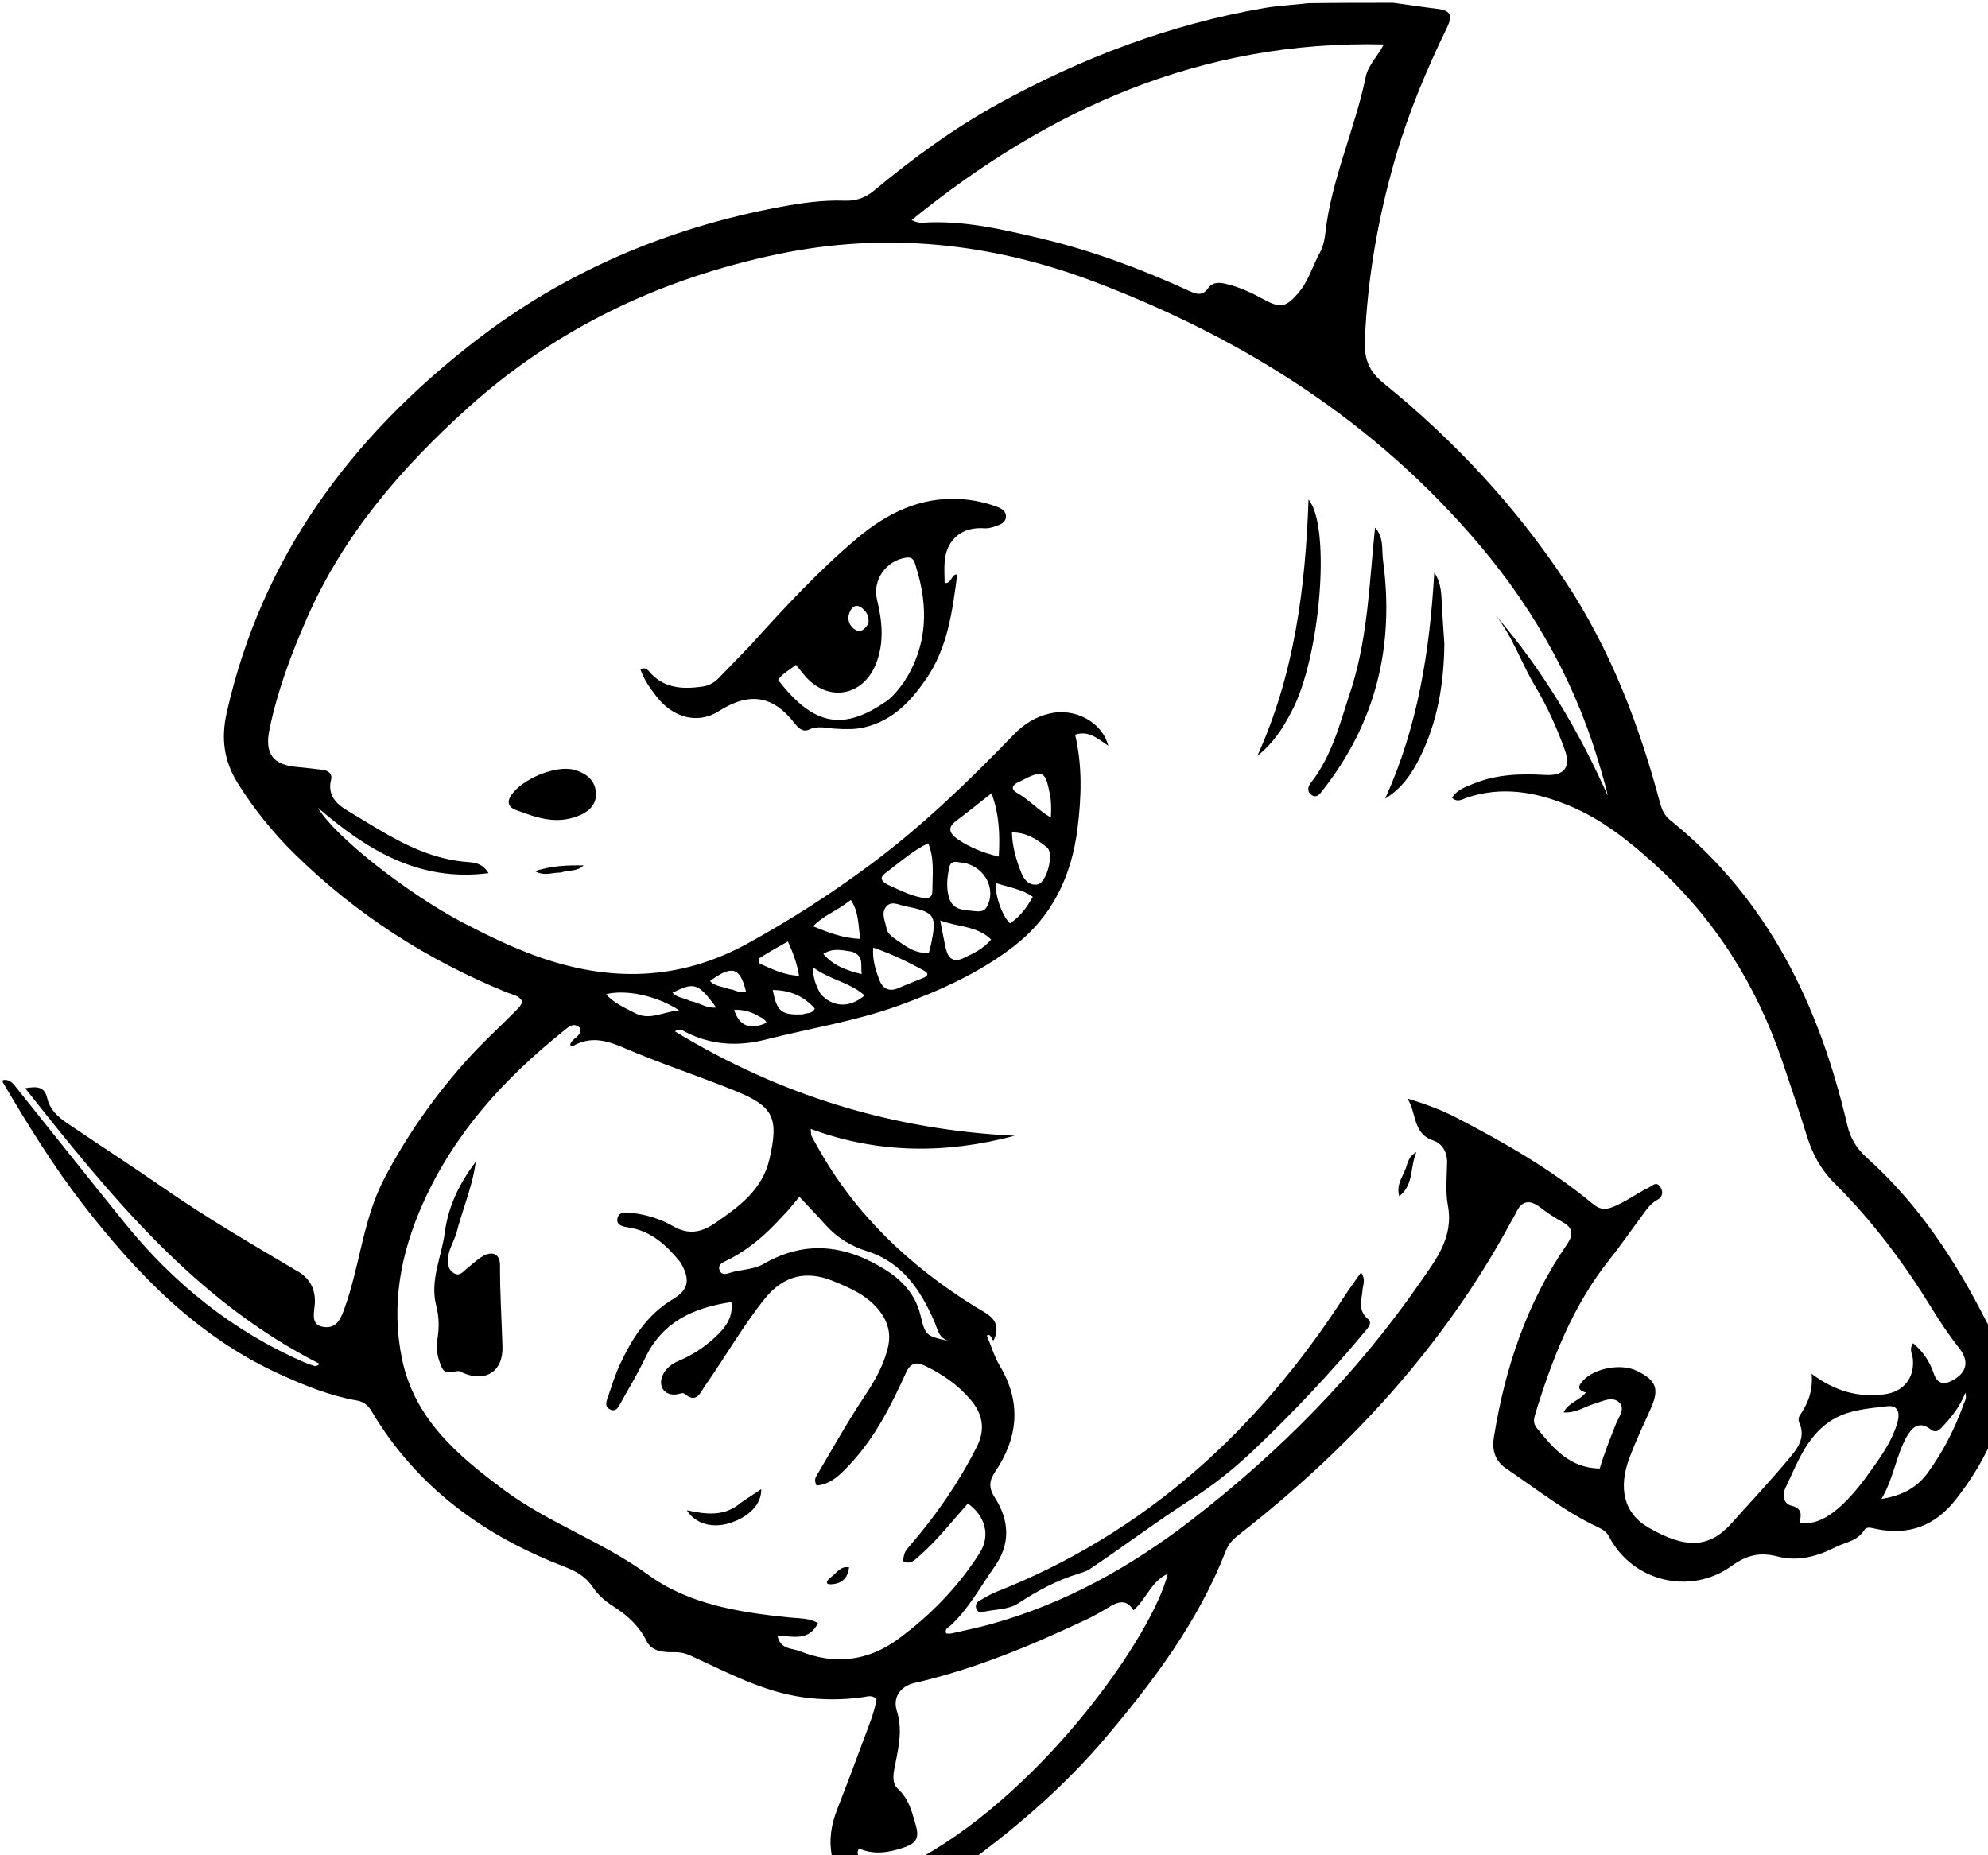 <svg version="1.1" id="Layer_1" xmlns="http://www.w3.org/2000/svg" xmlns:xlink="http://www.w3.org/1999/xlink" x="0px" y="0px"
	 width="100%" viewBox="0 0 720 672" enable-background="new 0 0 720 672" xml:space="preserve">
<path fill="#000000" opacity="1" stroke="none" 
	d="
M504.531,1 
	C510.246,1.747 515.481,2.589 520.742,3.212 
	C525.4,3.764 526.131,5.739 524.114,9.885 
	C516.755,25.015 510.261,40.487 505.516,56.689 
	C499.136,78.477 495.266,100.62 494.307,123.323 
	C494.032,129.841 495.728,134.461 501.035,138.76 
	C526.549,159.432 548.774,183.196 566.965,210.657 
	C583.255,235.248 593.597,262.344 601.168,290.632 
	C601.843,293.153 602.738,295.317 604.786,296.964 
	C640.348,325.563 658.876,364.108 669.022,407.452 
	C670.182,412.407 672.392,416.007 676.186,419.409 
	C694.813,436.108 708.292,456.653 719.489,478.819 
	C719.788,479.411 720.171,479.961 720.758,480.765 
	C721,494.688 721,508.375 720.841,522.836 
	C717.352,530.545 713.16,536.913 708.443,542.993 
	C700.942,552.66 691.34,556.317 679.384,553.779 
	C677.897,553.463 676.029,552.807 675.188,554.205 
	C672.764,558.231 668.286,558.591 664.709,560.429 
	C658.223,563.762 651.103,565.682 643.937,563.81 
	C637.469,562.12 632.697,563.21 627.133,567.208 
	C612.034,578.056 591.19,572.754 582.806,556.647 
	C581.858,554.827 580.427,553.959 578.768,553.183 
	C566.769,547.567 556.46,539.296 545.554,531.97 
	C541.6,529.314 540.263,525.476 541.038,520.651 
	C545.07,495.536 552.949,471.887 567.483,450.776 
	C570.03,447.075 569.701,444.615 565.619,442.467 
	C562.835,441.002 560.231,439.143 557.706,437.248 
	C553.889,434.383 551.068,434.893 549.047,439.306 
	C548.564,440.363 547.906,441.338 547.353,442.364 
	C522.916,487.696 488.797,524.616 448.437,556.09 
	C446.39,557.686 444.875,559.399 443.922,561.842 
	C433.969,587.35 417.8,608.879 400.31,629.533 
	C386.368,645.998 370.256,660.128 353,673 
	C346.646,673 340.291,673 333.73,672.778 
	C378.852,647.424 417.392,592.26 422.945,570.053 
	C416.97,572.705 415.219,579.149 410.52,583.271 
	C407.729,578.715 404.446,580.417 401.185,582.386 
	C398.624,583.932 396.046,585.397 393.32,586.681 
	C373.277,596.124 352.908,604.605 331.208,609.591 
	C326.076,610.771 323.247,614.817 324.809,619.759 
	C326.859,626.241 325.584,632.177 324.364,638.387 
	C323.736,641.584 322.614,645.573 325.214,647.959 
	C329.103,651.528 330.179,656.015 331.546,660.635 
	C333.016,665.607 332.162,667.547 327.199,669.249 
	C321.797,671.101 316.344,671.909 311.097,669.533 
	C310.135,671.138 310.923,672.039 311,673 
	C307.969,673 304.939,673 301.343,672.552 
	C300.114,666.363 301.061,660.883 303.162,655.511 
	C306.553,646.836 309.841,638.119 313.059,629.378 
	C314.763,624.751 316.725,620.18 317.465,615.38 
	C315.75,613.801 314.133,614.515 312.519,614.741 
	C305.236,615.764 297.925,615.788 290.658,614.748 
	C276.077,612.661 263.273,605.696 250.124,599.701 
	C248.245,598.844 246.539,598.415 244.231,598.446 
	C240.765,598.493 236.15,598.382 234.186,594.435 
	C231.479,588.993 227.385,585.191 222.372,582.01 
	C219.437,580.147 216.705,577.881 214.722,574.921 
	C212.174,571.118 208.858,569.18 204.336,567.442 
	C175.176,556.234 150.893,538.597 134.63,511.243 
	C133.34,509.074 131.858,507.738 129.302,507.293 
	C119.558,505.595 110.478,501.915 101.514,497.847 
	C71.636,484.29 49.681,461.588 30.021,436.198 
	C19.196,422.219 9.955,407.204 1,392 
	C1,392 1,391.5 1,391.25 
	C3.621,390.707 4.882,392.658 6.208,394.312 
	C19.234,410.55 32.144,426.88 45.233,443.066 
	C62.913,464.931 84.264,482.127 110.152,493.44 
	C111.365,493.97 112.632,494.394 113.903,494.767 
	C114.332,494.893 114.854,494.706 115.868,494.049 
	C70.715,471.218 40.052,433.246 9.118,394.171 
	C13.689,393.399 16.171,393.646 17.143,397.913 
	C18.022,401.777 20.904,404.503 24.142,406.702 
	C35.844,414.646 47.768,422.33 59.346,430.37 
	C75.129,441.328 91.641,450.888 108.088,460.661 
	C112.664,463.38 114.523,467.744 113.947,473.031 
	C113.578,476.424 112.736,480.251 117.636,480.686 
	C122.271,481.097 123.609,477.096 124.833,473.706 
	C130.366,458.381 131.452,441.721 139.115,426.998 
	C146.999,411.849 156.693,398.022 167.95,385.216 
	C174.233,378.068 181.318,371.736 187.938,364.936 
	C188.491,364.367 188.812,363.572 189.229,362.901 
	C188.032,360.494 185.644,360.309 183.757,359.544 
	C154.846,347.815 129.077,331.245 106.795,309.4 
	C98.934,301.693 92.038,293.144 86.151,283.763 
	C81.075,275.675 80.004,267.457 82.121,258.071 
	C94.823,201.763 127.016,158.492 171.785,123.768 
	C204.486,98.403 241.655,82.635 282.249,75.006 
	C290.051,73.54 298.005,72.378 306.023,72.684 
	C310.072,72.838 313.432,71.618 316.561,69.02 
	C330.687,57.291 345.471,46.457 361.582,37.59 
	C391.845,20.933 423.776,8.799 457.915,2.903 
	C462.972,2.029 468.145,1.827 473.632,1.157 
	C484.021,1 494.042,1 504.531,1 
M167.396,334.068 
	C176.123,338.6 184.937,342.941 194.206,346.286 
	C220.408,355.743 245.824,355.456 270.841,341.702 
	C286.516,333.085 301.445,323.452 315.727,312.796 
	C334.338,298.909 350.997,282.811 367.096,266.13 
	C370.781,262.311 375.057,259.598 380.258,258.409 
	C389.364,256.328 399.156,261.548 401.386,270.117 
	C397.663,267.689 394.462,264.444 389.382,266.11 
	C392.048,277.473 391.672,288.699 390.264,299.999 
	C388.108,317.292 381.204,331.902 367.201,342.742 
	C354.666,352.446 340.365,358.836 325.635,364.185 
	C309.973,369.871 293.451,372.448 277.345,376.541 
	C267.213,379.116 257.573,378.56 248.226,373.771 
	C247.362,373.329 246.471,372.434 244.386,373.549 
	C282.624,396.833 323.407,409.224 367.485,411.387 
	C342.712,417.962 318.199,417.986 293.619,408.907 
	C293.793,410.529 293.718,411.069 293.919,411.47 
	C294.588,412.809 295.357,414.098 296.085,415.407 
	C309.716,439.912 329.368,458.477 352.969,473.171 
	C357.413,475.938 363.273,477.96 359.921,485.43 
	C358.984,485.716 359.239,482.852 357.404,483.737 
	C358.984,487.495 360.119,491.403 362.136,494.785 
	C370.069,508.086 368.698,520.827 360.324,533.241 
	C358.207,536.379 358.074,538.973 360.224,542.316 
	C365.554,550.604 366.112,559.142 360.168,567.537 
	C355.035,574.786 350.84,582.732 344.194,588.863 
	C343.507,589.497 342.008,589.958 342.68,591.658 
	C343.326,591.658 344.004,591.78 344.623,591.639 
	C349.487,590.529 354.388,589.541 359.188,588.197 
	C385.893,580.721 409.671,567.438 431.452,550.612 
	C463.283,526.024 491.363,497.681 514.315,464.534 
	C520.054,456.244 526.573,448.205 524.361,436.481 
	C523.458,431.693 524.004,426.254 524.101,421.115 
	C524.173,417.286 522.276,414.163 519.137,413.118 
	C511.409,410.543 513.139,402.854 509.676,397.875 
	C515.952,399.81 521.883,401.922 527.415,404.799 
	C544.719,413.8 561.658,423.433 576.748,435.955 
	C578.938,437.771 580.818,438.461 583.889,437.276 
	C588.623,435.45 592.571,432.382 597.047,430.209 
	C598.462,429.522 599.795,427.718 601.276,429.872 
	C602.513,431.67 602.162,433.593 600.265,434.592 
	C597.43,436.084 595.956,438.696 594.175,441.07 
	C590.376,446.132 586.795,451.364 582.854,456.312 
	C569.623,472.924 562.11,492.249 556.005,512.261 
	C555.471,514.012 555.197,515.581 556.658,517.348 
	C562.576,524.504 568.353,531.728 579.386,531.922 
	C580.87,526.819 583.048,521.304 585.228,515.792 
	C586.202,513.329 588.773,510.236 586.437,507.993 
	C583.958,505.612 580.507,507.541 577.481,508.436 
	C573.939,509.483 570.75,511.899 566.277,511.585 
	C568.155,507.868 572.19,507.296 574.333,504.377 
	C570.888,503.413 571.678,501.804 573.479,499.92 
	C577.671,495.535 587.068,493.802 592.639,496.45 
	C599.939,499.919 601.08,503.115 597.805,510.332 
	C595.191,516.093 592.506,521.838 590.249,527.742 
	C585.945,539.003 588.144,548.144 596.905,553.231 
	C610.598,561.184 619.117,560.709 627.094,551.771 
	C633.966,544.07 641.05,536.549 647.67,528.638 
	C650.772,524.931 654.218,520.865 651.592,515.216 
	C651.285,514.557 651.364,513.374 651.771,512.782 
	C654.677,508.545 656.655,503.996 656.145,497.625 
	C664.743,504.038 673.153,506.259 682.496,505.043 
	C689.343,504.153 693.432,499.187 692.793,492.246 
	C692.634,490.526 691.289,488.812 692.872,486.531 
	C696.444,489.512 698.901,493.173 700.289,497.353 
	C701.644,501.433 704.069,501.657 707.171,499.985 
	C712.364,497.185 713.262,493.046 709.651,488.437 
	C706.046,483.836 702.784,479.024 699.731,474.047 
	C689.676,457.652 678.173,442.276 664.566,428.738 
	C659.417,423.614 656.46,418.063 654.406,411.483 
	C651.58,402.429 648.581,393.427 645.529,384.447 
	C636.127,356.778 621.032,332.762 599.328,313.064 
	C589.921,304.528 580.017,296.638 568.121,291.743 
	C556.132,286.81 543.914,284.669 531.176,288.954 
	C529.669,289.461 527.885,290.827 525.902,288.985 
	C527.693,286.018 530.749,285.062 533.586,283.892 
	C541.958,280.442 550.719,280.186 559.613,280.698 
	C566.486,281.093 569.036,277.985 566.696,271.512 
	C563.814,263.542 560.343,255.793 555.953,248.472 
	C550.891,240.032 547.823,230.487 541.549,222.691 
	C558.529,242.434 571.756,264.475 582.277,288.235 
	C581.731,285.254 580.807,282.443 580.009,279.596 
	C571.464,249.106 556.552,221.99 536.226,197.852 
	C498.473,153.02 450.684,122.65 396.363,102.06 
	C359.113,87.941 320.754,83.874 281.531,92.102 
	C239.477,100.925 201.711,118.7 169.605,147.587 
	C145.381,169.383 124.388,193.74 111.124,223.992 
	C105.43,236.979 100.497,250.212 97.604,264.12 
	C95.743,273.068 98.87,277.111 107.747,277.836 
	C110.733,278.08 113.705,278.491 116.684,278.815 
	C118.828,279.047 120.463,280.235 119.914,282.362 
	C118.484,287.899 121.816,291.225 125.601,293.475 
	C139.103,301.499 152.128,310.748 168.572,312.163 
	C171.331,312.4 174.588,312.374 176.934,316.271 
	C151.598,319.531 132.774,307.735 115.173,292.606 
	C121.124,302.873 147.123,323.31 167.396,334.068 
M246.392,457.163 
	C241.451,451.117 235.977,445.927 227.782,444.635 
	C225.945,444.346 223.099,443.947 223.611,441.356 
	C224.141,438.674 226.958,439.113 229.078,439.367 
	C234.266,439.986 239.318,441.568 243.738,444.121 
	C249.306,447.337 253.999,446.437 258.848,443.117 
	C267.574,437.141 276.096,431.04 278.684,419.805 
	C282.106,404.954 280.253,400.767 266.236,395.091 
	C252.82,389.658 239.005,385.184 225.732,379.443 
	C219.31,376.666 213.611,375.326 207.366,378.956 
	C207.224,379.038 206.838,378.7 206.483,378.514 
	C206.923,376.032 210.668,375.551 210.209,372.497 
	C207.789,370.01 205.942,371.961 204.187,373.364 
	C182.709,390.536 164.563,410.39 153.182,435.859 
	C145.084,453.978 141.55,472.664 145.609,492.281 
	C150.102,513.997 165.809,527.224 182.439,539.595 
	C198.734,551.718 218.189,558.34 234.716,570.383 
	C249.499,581.156 267.752,584.016 285.81,585.866 
	C289.327,586.226 292.992,586.024 296.249,587.911 
	C293.005,594.555 287.099,592.738 281.561,592.377 
	C282.61,597.598 286.78,596.908 289.549,598.025 
	C302.293,603.164 314.376,601.738 325.472,593.557 
	C337.104,584.979 347.051,574.74 354.814,562.51 
	C358.736,556.33 356.985,549.216 350.54,544.582 
	C344.813,550.994 339.512,557.863 332.985,563.565 
	C331.301,565.036 329.647,566.941 327.001,565.411 
	C327.607,562.127 327.588,562.11 329.713,559.648 
	C339.114,548.755 347.222,536.994 353.728,524.138 
	C356.874,517.921 356.093,512.425 351.575,507.067 
	C346.946,501.579 341.263,497.693 334.895,494.651 
	C331.848,493.195 329.742,493.672 328.163,497.143 
	C322.727,509.102 316.864,520.835 307.695,530.53 
	C304.308,534.111 300.954,537.658 295.749,538.068 
	C294.951,536.512 295.154,535.495 295.662,534.639 
	C301.44,524.92 306.92,514.999 313.195,505.611 
	C316.94,500.008 320.143,494.322 321.637,487.812 
	C322.731,483.043 321.566,478.645 318.437,474.69 
	C314.089,469.193 308.005,466.574 301.818,464.038 
	C291.894,459.97 283.676,462.082 276.952,470.445 
	C268.998,480.336 262.761,491.406 255.477,501.757 
	C253.566,504.473 252.331,508.588 247.776,504.772 
	C247.264,504.343 245.875,504.986 244.889,505.095 
	C240.649,505.562 238.194,502.107 240.019,498.121 
	C241.18,495.584 243.256,493.99 245.828,492.911 
	C250.635,490.895 254.98,488.059 258.797,484.551 
	C262.487,481.161 265.671,477.356 264.879,471.62 
	C251.281,473.654 240.049,478.666 233.801,491.625 
	C231.128,497.17 228.007,502.503 224.964,507.862 
	C224.123,509.343 223.258,511.66 220.906,510.483 
	C218.695,509.376 219.748,507.262 220.314,505.596 
	C221.6,501.812 222.798,497.969 224.47,494.352 
	C228.858,484.864 234.362,476.191 243.638,470.623 
	C249.329,467.207 250.237,463.625 246.392,457.163 
M477.313,92.791 
	C478.858,90.348 479.638,87.66 479.95,84.802 
	C482.103,65.099 490.656,47.042 494.638,27.805 
	C495.506,23.613 498.831,20.582 501.17,16.088 
	C435.1,14.513 379.807,39.423 330.181,79.685 
	C331.693,80.508 332.998,80.742 334.283,80.66 
	C348.927,79.721 363.034,83.079 377.067,86.397 
	C395.577,90.773 413.352,97.425 430.64,105.348 
	C433.234,106.537 435.478,107.361 437.57,104.365 
	C439.077,102.208 441.417,102.213 443.904,102.792 
	C448.829,103.937 453.309,106.042 457.709,108.452 
	C463.696,111.73 465.713,111.333 470.167,106.19 
	C473.384,102.475 474.933,97.837 477.313,92.791 
M675.295,535.808 
	C679.818,529.497 684.66,523.411 687.038,515.794 
	C688.358,511.567 687.406,508.866 683.32,509.371 
	C676.223,510.247 668.809,510.668 662.586,514.931 
	C654.013,520.803 650.79,530.335 646.563,539.1 
	C645.458,541.391 645.851,544.66 648.808,545.374 
	C652.753,546.326 652.435,548.756 651.725,551.484 
	C658.602,552.906 666.252,547.801 675.295,535.808 
M285.621,438.181 
	C283.911,440.001 282.227,441.844 280.488,443.635 
	C275.231,449.054 269.375,453.662 262.515,456.927 
	C261.306,457.502 260.026,458.286 260.552,459.951 
	C261.071,461.597 262.41,461.673 263.813,461.194 
	C268.053,459.747 272.764,460.021 276.757,457.713 
	C292.047,448.876 306.866,451.12 321.022,460.148 
	C326.802,463.835 331.519,468.972 333.271,476.004 
	C335.229,483.865 335.15,483.885 343.83,485.742 
	C339.941,484.814 339.677,481.605 338.394,478.671 
	C333.442,467.347 326.801,457.249 314.17,453.252 
	C308.268,451.384 303.282,448.43 299.167,443.85 
	C296.092,440.427 292.897,437.112 289.535,433.513 
	C288.173,435.15 287.127,436.407 285.621,438.181 
M711.057,508.984 
	C711.364,507.764 712.474,506.745 711.805,504.481 
	C709.824,509.456 706.959,513.059 703.802,516.449 
	C702.532,517.813 701.327,519.355 699.217,517.726 
	C694.896,514.393 692.264,517.279 690.434,520.608 
	C686.707,527.39 685.859,535.297 681.435,542.932 
	C689.095,541.701 694.381,538.714 698.246,533.374 
	C703.54,526.059 707.71,518.125 711.057,508.984 
M346.779,303.919 
	C351.192,306.924 356.008,308.914 361.734,310.263 
	C362.21,302.207 361.897,294.887 359.092,287.347 
	C354.431,290.994 350.443,294.221 346.338,297.29 
	C343.49,299.419 343.271,301.388 346.779,303.919 
M324.268,340.147 
	C327.9,342.632 331.358,345.56 336.4,345.083 
	C336.661,344.127 336.913,343.352 337.082,342.56 
	C339.445,331.518 338.722,330.359 327.814,328.238 
	C325.483,327.785 322.734,326.068 320.845,328.541 
	C319.066,330.868 320.589,333.658 321.059,336.219 
	C321.346,337.78 322.404,338.843 324.268,340.147 
M321.468,320.43 
	C325.536,322.239 329.481,324.32 333.941,325.166 
	C336.193,325.593 337.665,325.208 337.676,322.747 
	C337.702,316.935 338.503,311.02 336.171,305.433 
	C330.467,308.205 326.03,312.216 321.277,315.774 
	C319.668,316.978 317.71,318.369 321.468,320.43 
M349.111,312.542 
	C347.13,312.513 344.459,311.016 343.787,314.238 
	C343.011,317.957 342.58,321.82 343.852,325.534 
	C345.177,329.401 348.697,329.653 352.015,329.913 
	C353.909,330.062 356.132,330.678 357.387,328.488 
	C360.886,322.384 356.925,314.121 349.111,312.542 
M366.506,301.526 
	C366.621,306.744 368.09,311.677 370.015,316.441 
	C370.972,318.809 372.895,320.865 375.751,320.361 
	C379.111,319.769 381.891,309.124 379.187,306.931 
	C375.619,304.037 371.727,301.455 366.506,301.526 
M334.857,353.998 
	C336.701,352.951 335.616,352.107 334.565,351.535 
	C328.753,348.37 322.823,345.463 316.249,343.235 
	C315.905,347.58 317.073,351.228 318.397,354.76 
	C319.612,358.004 321.92,359.46 325.515,357.844 
	C328.394,356.55 331.374,355.482 334.857,353.998 
M358.944,340.304 
	C353.909,335.341 347.06,335.828 340.512,333.4 
	C341.311,337.407 341.858,340.5 342.556,343.56 
	C343.377,347.159 345.333,348.798 349.066,346.989 
	C352.51,345.319 356.037,343.783 358.944,340.304 
M304.67,328.434 
	C301.438,330.582 297.764,332.122 294.456,335.515 
	C300.274,337.86 305.424,339.852 311.531,340.074 
	C310.826,334.834 310.999,330.199 308.151,325.978 
	C307.057,326.786 306.159,327.45 304.67,328.434 
M229.633,366.781 
	C235.127,369.905 240.057,366.462 245.965,365.952 
	C237.932,360.642 226.641,358.292 219.505,360.121 
	C222.088,363.129 225.6,364.699 229.633,366.781 
M297.249,360.11 
	C301.74,364.929 307.703,365.165 313.131,360.57 
	C307.799,355.795 300.602,354.946 294.398,350.336 
	C294.501,354.448 295.514,357.02 297.249,360.11 
M369.04,283.231 
	C366.792,284.108 365.828,285.744 368.2,287.092 
	C372.499,289.534 375.837,293.279 380.586,296.138 
	C380.776,292.911 380.776,290.335 380.253,287.719 
	C378.506,278.972 377.817,278.644 369.04,283.231 
M360.917,319.921 
	C359.932,322.946 362.733,331.587 365.79,334.459 
	C369.382,332.07 371.898,328.759 374.045,324.818 
	C370.128,322.071 365.673,321.454 360.917,319.921 
M274.993,347.081 
	C274.524,347.966 274.744,348.876 275.543,349.223 
	C279.868,351.103 284.136,353.252 289.39,353.428 
	C288.664,348.913 287.237,345.185 285.348,341.004 
	C281.725,343.035 278.569,344.805 274.993,347.081 
M290.777,367.416 
	C292.135,366.729 294.152,367.443 295.089,365.277 
	C291.031,360.747 286.03,358.633 279.862,358.592 
	C281.374,366.414 282.905,367.709 290.777,367.416 
M308.557,344.704 
	C305.242,344.293 301.867,343.15 298.171,345.523 
	C301.94,349.896 306.562,351.441 312.08,352.833 
	C311.594,349.478 313.109,346.354 308.557,344.704 
M264.102,358.238 
	C266.104,358.418 267.967,360.012 270.16,359.061 
	C268.017,350.314 265.084,349.512 257.137,355.338 
	C258.821,357.197 261.251,357.246 264.102,358.238 
M249.958,362.559 
	C253.049,363.063 255.755,365.305 259.38,364.949 
	C252.633,355.608 251.201,355.889 243.551,359.569 
	C245.092,361.313 247.395,361.366 249.958,362.559 
M273.106,367.174 
	C270.828,366.16 268.469,365.676 265.878,365.778 
	C267.731,371.691 271.85,373.234 277.628,370.423 
	C276.853,368.758 275.11,368.373 273.106,367.174 
z"/>
<path fill="#000000" opacity="1" stroke="none" 
	d="
M271.762,233.761 
	C284.173,220.026 296.502,206.681 310.418,194.977 
	C321.125,185.973 333.177,179.917 347.746,180.774 
	C352.264,181.04 356.655,181.942 360.895,183.5 
	C362.638,184.14 364.451,185.055 364.315,187.274 
	C364.198,189.207 362.443,189.958 360.887,190.507 
	C359.497,190.997 357.952,191.452 356.518,191.343 
	C348.545,190.741 342.908,195.223 342.151,203.161 
	C341.901,205.784 342.112,208.451 342.112,211.166 
	C344.731,211.514 344.422,207.872 346.703,208.078 
	C344.906,221.355 343.308,234.565 335.304,246.109 
	C329.606,254.327 323.201,261.007 313.116,263.437 
	C309.619,264.28 306.192,264.152 302.706,263.955 
	C299.435,263.771 296.223,262.72 292.902,264.308 
	C290.738,265.343 288.945,263.483 287.796,262.002 
	C279.95,251.894 271.439,250.525 260.309,257.6 
	C252.401,262.626 243.395,259.667 237.71,252.21 
	C235.426,249.215 233.176,246.124 231.929,242.412 
	C234.075,241.347 234.935,243.105 235.796,244.006 
	C241.039,249.487 247.548,249.628 254.353,248.699 
	C256.748,248.373 258.742,247.233 260.415,245.494 
	C264.106,241.659 267.812,237.838 271.762,233.761 
M327.471,246.935 
	C335.977,233.77 336.317,219.754 331.738,205.263 
	C331.224,203.639 330.941,201.588 328.216,201.981 
	C320.897,203.037 315.921,210.138 317.625,217.149 
	C319.538,225.021 320.339,232.925 317.16,240.678 
	C312.386,252.322 299.799,254.359 291.58,244.872 
	C290.505,243.632 289.503,242.33 288.272,240.817 
	C285.953,242.666 283.418,243.905 281.807,246.259 
	C294.836,263.247 305.694,264.581 320.927,254.058 
	C323.407,252.344 325.266,249.941 327.471,246.935 
M314.434,225.957 
	C314.889,224.02 314.288,222.334 312.988,220.957 
	C310.823,218.662 308.812,219.04 307.669,221.875 
	C306.817,223.986 307.319,226.177 309.185,227.687 
	C311.184,229.306 312.836,228.531 314.434,225.957 
z"/>
<path fill="#000000" opacity="1" stroke="none" 
	d="
M390.839,569.94 
	C382.62,572.405 375.584,576.311 368.734,580.773 
	C364.956,583.234 360.075,582.81 355.749,583.942 
	C354.745,584.205 353.779,583.578 353.514,582.418 
	C353.267,581.335 353.646,580.408 354.615,579.867 
	C356.647,578.733 358.635,577.457 360.786,576.608 
	C414.969,555.225 455.636,517.942 486.9,469.563 
	C488.75,466.701 490.792,463.963 492.905,460.937 
	C494.748,463.355 493.627,465.276 493.483,467.162 
	C493.201,470.847 491.635,474.647 495.444,477.755 
	C497.133,479.133 495.567,480.816 494.517,482.082 
	C481.966,497.212 468.511,511.477 454.257,525.031 
	C447.366,531.584 439.974,537.563 432.091,542.62 
	C419.249,550.858 407.093,560.037 394.435,568.506 
	C393.489,569.139 392.289,569.393 390.839,569.94 
z"/>
<path fill="#000000" opacity="1" stroke="none" 
	d="
M489.666,248.704 
	C495.505,229.709 495.986,210.304 498.009,191.093 
	C501.309,194.717 500.365,199.122 500.9,203.054 
	C505.062,233.655 498.429,261.554 479.16,286.084 
	C478.129,287.397 477.129,289.157 475.182,288.063 
	C473.383,287.052 473.526,285.099 474.633,283.702 
	C482.718,273.492 485.517,261.028 489.666,248.704 
z"/>
<path fill="#000000" opacity="1" stroke="none" 
	d="
M467.773,257.699 
	C464.56,263.934 460.948,269.418 455.377,273.776 
	C468.72,244.415 472.786,213.234 473.913,180.93 
	C482.198,190.847 478.113,238.523 467.773,257.699 
z"/>
<path fill="#000000" opacity="1" stroke="none" 
	d="
M523.107,233.163 
	C522.95,247.917 520.564,261.731 514.113,274.621 
	C511.234,280.373 507.658,285.626 501.665,289.261 
	C513.519,263.19 517.832,235.678 519.447,207.426 
	C522.145,211.22 522,215.531 522.231,219.773 
	C522.467,224.083 522.799,228.388 523.107,233.163 
z"/>
<path fill="#000000" opacity="1" stroke="none" 
	d="
M209.278,295.581 
	C201.114,298.797 193.901,295.993 186.745,293.349 
	C184.489,292.516 183.372,290.769 185.035,288.197 
	C188.916,282.195 201.282,277.037 207.889,278.829 
	C212.044,279.956 215.368,282.362 215.805,286.791 
	C216.224,291.045 213.675,293.948 209.278,295.581 
z"/>
<path fill="#000000" opacity="1" stroke="none" 
	d="
M509.574,421.773 
	C510.243,420.281 510.328,418.861 512.985,417.259 
	C510.519,423.112 512.162,428.991 506.763,433.304 
	C505.44,428.546 508.687,425.631 509.574,421.773 
z"/>
<path fill="#000000" opacity="1" stroke="none" 
	d="
M202.996,316.078 
	C199.998,315.971 197.404,317.499 193.723,315.548 
	C200.071,313.499 205.678,313.379 211.348,313.464 
	C209.125,315.762 206.002,315.054 202.996,316.078 
z"/>
<path fill="#000000" opacity="1" stroke="none" 
	d="
M165.181,447.072 
	C164.04,450.257 162.425,452.876 162.232,455.945 
	C162.102,458.022 162.457,460.066 164.413,461.191 
	C166.519,462.403 167.743,460.549 169.138,459.448 
	C171.096,457.904 172.901,456.074 175.061,454.898 
	C178.56,452.993 181.106,454.377 181.091,458.328 
	C181.054,468.16 181.692,477.959 181.982,487.771 
	C182.254,496.974 175.593,500.862 167.352,497.121 
	C167.05,496.984 166.781,496.707 166.472,496.663 
	C164.256,496.34 161.429,498.528 159.956,495.191 
	C158.594,492.103 157.798,488.775 158.36,485.463 
	C159.074,481.261 159.09,477.113 158.023,473.072 
	C155.574,463.799 159.915,455.386 161.064,446.577 
	C162.317,436.964 166.423,428.537 172.305,420.813 
	C171.154,429.765 167.468,438.032 165.181,447.072 
z"/>
<path fill="#000000" opacity="1" stroke="none" 
	d="
M268.3,544.309 
	C270.923,542.575 273.235,541.029 275.703,539.379 
	C275.846,544.824 271.203,549.594 264.042,551.756 
	C257.91,553.608 251.846,551.956 248.735,547.024 
	C255.764,548.543 262.372,549.429 268.3,544.309 
z"/>
<path fill="#000000" opacity="1" stroke="none" 
	d="
M300.796,571.374 
	C303.006,569.954 304.123,567.177 307.504,567.689 
	C307.067,571.766 304.731,573.637 301.142,573.842 
	C298.825,573.974 299.113,572.77 300.796,571.374 
z"/>
</svg>